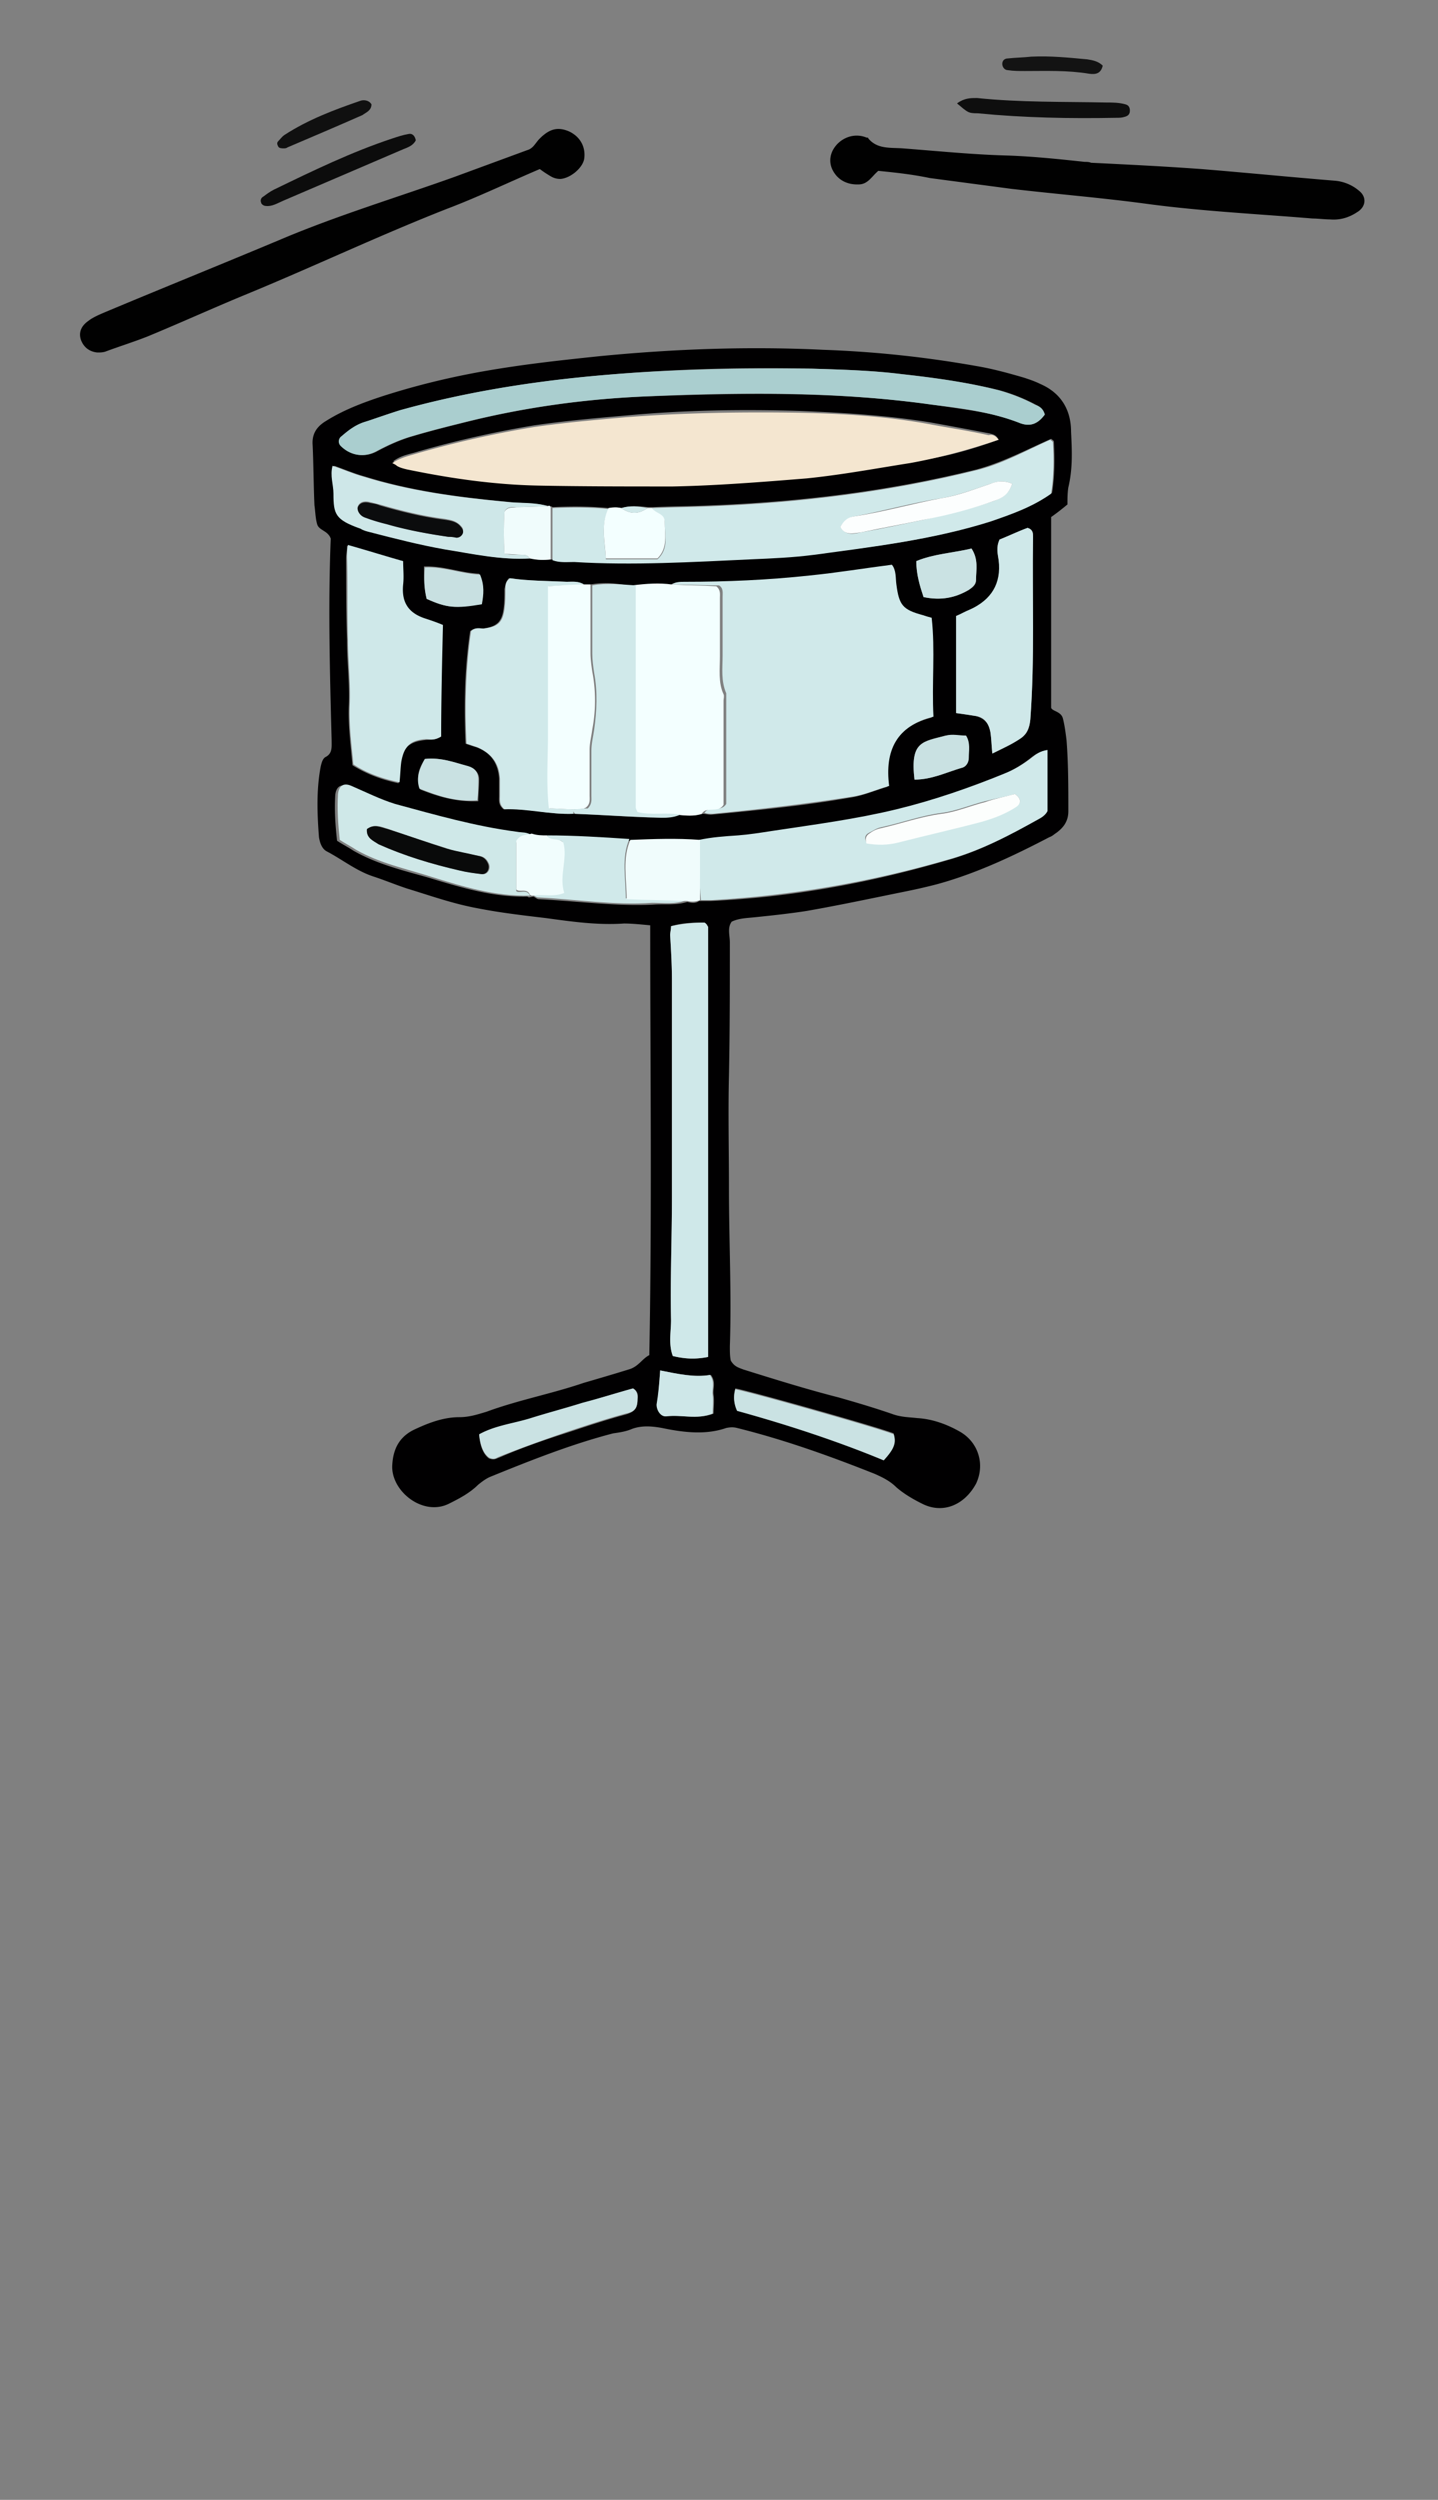 <svg width="80" height="139" viewBox="0 0 80 139" xmlns="http://www.w3.org/2000/svg"><rect x="0" y="0" width="80" height="139" fill="#808080" stroke="none"/><g fill="none"><path d="M30.03 9.4c-1.761.75-3.423 1.55-5.135 2.2-3.826 1.5-7.502 3.25-11.278 4.8-1.813.75-3.575 1.55-5.388 2.3-.755.3-1.56.55-2.366.85-.151.05-.302.05-.453.05-.453-.05-.755-.3-.907-.7-.15-.45.05-.8.403-1.05.252-.2.604-.35.957-.5 3.222-1.35 6.445-2.65 9.667-4 3.172-1.35 6.495-2.35 9.718-3.5l4.078-1.5c.352-.1.453-.4.705-.65.554-.55 1.007-.65 1.611-.4.655.3.957.9.856 1.55-.1.5-.755 1.05-1.31 1.1a1.02 1.02 0 0 1-.553-.15 6.29 6.29 0 0 1-.604-.4zm18.832.1c-.353.3-.554.7-1.007.75-.655.05-1.209-.2-1.51-.75-.253-.45-.202-1 .2-1.45.403-.45 1.058-.65 1.662-.4.05 0 .1 0 .1.05.504.6 1.21.5 1.914.55 1.964.15 3.927.35 5.89.4 1.41.05 2.82.2 4.23.35.101 0 .252 0 .353.05 2.064.1 4.078.2 6.142.35 2.467.2 4.985.45 7.452.65.504.05.957.25 1.31.55.452.35.402.9-.101 1.2-.454.3-.957.45-1.511.4-.302 0-.655-.05-.957-.05-3.02-.25-6.092-.4-9.113-.8-2.568-.35-5.085-.55-7.653-.85l-4.532-.6c-.956-.2-1.862-.3-2.87-.4z" fill="#010101"/><path d="M53.242 5.75c.403-.3.755-.3 1.108-.3 2.416.25 4.783.2 7.2.25.352 0 .705 0 1.057.1.201.05.252.2.252.35 0 .2-.101.3-.302.35-.151.05-.302.05-.454.05-2.567.05-5.135 0-7.703-.25-.554 0-.554-.05-1.158-.55z" fill="#0E0E0E"/><path d="M23.133 7.8c-.151.3-.453.4-.705.5l-6.646 2.85c-.353.15-.655.35-1.007.3-.1 0-.252-.1-.252-.2-.05-.1 0-.25.1-.3.202-.15.404-.3.605-.4 2.165-1.05 4.33-2.1 6.596-2.85.302-.1.604-.2.906-.25.201-.05.353.1.403.35z" fill="#0C0C0C"/><path d="M20.666 5.8c0 .35-.302.45-.504.6-1.36.6-2.769 1.2-4.179 1.8-.05.05-.15.05-.201.05-.1 0-.252 0-.302-.1-.05-.1-.101-.2 0-.3.1-.1.201-.25.352-.35 1.31-.85 2.77-1.4 4.23-1.9.15-.05.453-.05.604.2z" fill="#101010"/><path d="M61.348 3.65c-.1.45-.403.5-.755.45-1.208-.2-2.417-.15-3.575-.15-.302 0-.654 0-.956-.05-.152 0-.303-.15-.303-.35 0-.2.151-.3.303-.3.453-.05.855-.05 1.309-.1 1.057-.05 2.064.05 3.121.15.302.05.605.1.856.35z" fill="#131313"/><path d="M36.123 75.35c.151-7.95.05-15.9.05-23.9-.553-.05-1.007-.1-1.46-.1-1.46.1-2.87-.1-4.33-.3-1.259-.15-2.568-.3-3.826-.55-1.36-.25-2.619-.7-3.928-1.1-.604-.2-1.208-.45-1.812-.65-.957-.3-1.762-.95-2.618-1.4-.302-.15-.403-.5-.454-.8-.1-1.3-.15-2.65.101-3.95.05-.2.1-.4.252-.5.403-.2.352-.55.352-.95-.1-3.75-.201-7.5-.05-11.2-.151-.45-.655-.45-.755-.8-.1-.35-.1-.7-.151-1.05-.05-1.1-.05-2.25-.101-3.35-.05-.65.252-1.05.755-1.35.957-.6 2.014-1 3.072-1.35 2.165-.7 4.33-1.2 6.545-1.55 1.863-.3 3.726-.5 5.64-.7 4.128-.4 8.257-.55 12.385-.35 2.87.1 5.69.4 8.51.9.906.15 1.812.4 2.668.65.302.1.604.2.906.35 1.158.5 1.712 1.45 1.712 2.65.05 1.05.1 2.05-.151 3.1-.05.3-.05.65-.05.95-.302.25-.554.45-.907.7v10.6c.05.2.554.2.655.6.1.4.15.8.201 1.2.101 1.3.101 2.65.101 3.95 0 .55-.252.9-.655 1.2-.15.1-.251.2-.402.25-2.014 1.05-4.028 2-6.193 2.6-.756.2-1.46.35-2.216.5-1.712.35-3.373.7-5.085 1-.957.15-1.913.25-2.87.35-.453.05-.906.05-1.31.25-.25.35-.1.75-.1 1.15 0 2.5 0 4.95-.05 7.4-.05 2.1 0 4.2 0 6.3 0 2.9.15 5.85.05 8.75 0 .3 0 .55.05.8.202.35.454.4.705.5 1.763.55 3.525 1.1 5.287 1.55 1.057.3 2.064.6 3.071.95.454.15.856.15 1.31.2.856.05 1.661.35 2.366.75 1.057.6 1.41 1.85.906 2.9-.654 1.2-1.863 1.7-3.02 1.1-.504-.25-1.008-.55-1.41-.9-.353-.35-.756-.55-1.209-.75-2.517-1-5.035-1.9-7.653-2.55-.201-.05-.352-.05-.604 0-1.158.4-2.367.25-3.575 0-.554-.1-1.108-.15-1.662.05-.352.15-.704.2-1.057.25-2.316.6-4.582 1.5-6.797 2.4-.252.1-.453.25-.705.45-.453.45-1.007.75-1.611 1.05-1.46.75-3.273-.7-3.172-2.15.05-.9.403-1.6 1.309-2 .755-.35 1.56-.65 2.417-.65.553 0 1.007-.15 1.51-.3 1.762-.65 3.625-1 5.388-1.6.855-.25 1.711-.5 2.517-.75.554-.15.755-.6 1.158-.8zm-1.56-47.1a1.67 1.67 0 0 0-.706 0c-1.057-.1-2.114-.1-3.121-.05-.05-.05-.101-.05-.151-.05-.756-.2-1.561-.15-2.367-.25-2.668-.25-5.337-.6-7.905-1.4-.554-.15-1.158-.4-1.712-.6-.15.55.05 1.05.05 1.55 0 1.15.051 1.45 1.511 1.95.202.05.403.15.554.2 1.36.35 2.719.7 4.129.95 1.56.25 3.121.6 4.733.5.402.1.805.1 1.208.05.403.15.806.1 1.208.1 3.273.2 6.596 0 9.869-.15 1.158-.05 2.316-.1 3.474-.25 3.323-.4 6.596-.8 9.818-1.85 1.209-.4 2.316-.8 3.374-1.55.15-.95.15-1.9.1-2.85 0-.05-.1-.1-.15-.15-1.36.6-2.67 1.3-4.13 1.7-4.833 1.2-9.767 1.8-14.752 2-1.107.05-2.165.05-3.273.1h-.251c-.554-.05-1.007-.1-1.51.05zm-4.885 21.6c.101.05.202.15.302.15 2.115.1 4.23.4 6.344.3.655-.05 1.26.05 1.914-.15.201.05.453.1.654-.05h.605c4.48-.2 8.861-1 13.14-2.25 1.813-.5 3.425-1.35 5.036-2.25.201-.1.403-.25.503-.45v-3.4c-.403.05-.654.25-.906.45-.453.35-.957.65-1.46.85a37.17 37.17 0 0 1-6.042 2c-2.266.55-4.582.85-6.898 1.2-.655.1-1.259.2-1.913.25-.705.05-1.46.1-2.165.25-1.31-.1-2.568-.05-3.877 0-1.51-.15-3.072-.25-4.582-.2-.302 0-.604-.05-.906-.05-.252-.2-.504-.15-.806-.2-2.316-.3-4.531-.9-6.797-1.55-.856-.25-1.611-.65-2.417-1-.453-.2-.705 0-.755.45-.05.85 0 1.65.1 2.55.303.2.605.35.907.55 1.309.75 2.769 1.1 4.179 1.5 1.812.55 3.625 1.1 5.488 1.05l.1.05.252-.05zM32.85 32.5h-.402c-.303-.2-.605-.15-.957-.15-1.057-.05-2.165-.05-3.172-.2-.202.2-.202.4-.252.6 0 .35 0 .7-.05 1.1-.1.75-.403 1-1.158 1.1-.252 0-.504-.05-.705.15-.302 2.05-.353 4.15-.252 6.25.252.1.453.15.604.2.806.3 1.209.9 1.259 1.75v.95c0 .25-.05.5.252.75 1.208-.1 2.517.3 3.826.25 1.41.05 2.82.15 4.18.2.553 0 1.107.1 1.66-.15.454.05.958.1 1.41-.05.152 0 .303.05.454.05 2.618-.25 5.186-.5 7.754-.95.705-.1 1.36-.4 2.064-.6-.201-1.95.453-3.35 2.467-3.85-.1-1.85.1-3.65-.1-5.5-.202-.05-.353-.1-.504-.15-1.108-.3-1.31-.55-1.46-1.7-.05-.35 0-.8-.252-1.1-1.56.2-3.071.45-4.582.6-2.316.25-4.632.35-6.948.35-.252 0-.503-.05-.705.15-.705-.1-1.41-.05-2.115.05-.704-.15-1.51-.25-2.316-.1zm22.708-8.05c-.151-.3-.352-.3-.503-.35-1.058-.2-2.115-.4-3.223-.6-2.417-.4-4.884-.55-7.3-.65-3.223-.1-6.445-.05-9.668.25-1.712.15-3.423.3-5.135.55a57.1 57.1 0 0 0-6.445 1.45c-.453.15-.957.2-1.41.55.1.05.151.15.252.15.201.05.352.15.554.2 2.417.5 4.833.85 7.3.9 2.518.05 4.985.1 7.503.05 2.517 0 4.984-.2 7.451-.45 1.914-.15 3.827-.55 5.74-.85 1.611-.15 3.223-.6 4.884-1.2zm2.568-1.4c-.1-.35-.302-.45-.504-.55a9.923 9.923 0 0 0-2.014-.8c-1.812-.45-3.625-.7-5.437-.9-1.612-.2-3.273-.25-4.935-.3-4.531-.1-9.063.05-13.594.55-3.172.35-6.294.9-9.315 1.75-.654.2-1.309.4-1.963.65-.504.15-.957.45-1.31.8-.15.15-.2.35-.05.55.554.55 1.31.65 1.964.3.654-.35 1.309-.65 2.014-.85 1.007-.3 2.014-.55 3.02-.8 3.223-.8 6.496-1.25 9.769-1.4 5.387-.2 10.774-.3 16.112.45 1.61.25 3.272.4 4.833 1 .554.25 1.007.1 1.41-.45zm-33.583 17.9c0-2 0-4.05.05-6.15-.352-.15-.655-.25-.957-.35-.906-.3-1.36-.9-1.258-1.9.05-.4 0-.85 0-1.3-1.058-.3-2.014-.6-3.072-.9 0 .3-.05.5-.05.7 0 1.5 0 3.05.05 4.55 0 1.2.151 2.4.101 3.6-.05 1.1.1 2.2.201 3.35.806.5 1.612.8 2.568 1 .05-.45.05-.8.1-1.15.152-.85.504-1.15 1.36-1.25.302-.05.504.05.907-.2zm14.853 34.5v-23.9c0-.05-.05-.05-.05-.1s-.05-.05-.152-.15c-.604 0-1.208 0-1.863.2 0 .15-.05.35-.05.5.05.85.1 1.65.1 2.5v12.1c0 2.25-.1 4.55-.05 6.8 0 .65-.15 1.35.101 2 .604.15 1.209.2 1.964.05zm15.81-33.55c.604-.3 1.057-.5 1.51-.8.403-.25.554-.55.604-1.1.252-3.4.101-6.75.151-10.15 0-.2 0-.4-.302-.5-.503.2-1.057.45-1.56.65-.202.4-.101.8-.051 1.15.201 1.35-.403 2.25-1.611 2.75-.252.1-.504.25-.755.35v5.4c.352.05.654.1 1.007.15.553.1.856.45.906.95.05.35.05.65.1 1.15zm-6.042 39.3c.402-.45.705-.9.553-1.5-.855-.35-8.156-2.4-8.81-2.5-.101.4-.101.75.1 1.2 2.77.75 5.488 1.65 8.157 2.8zm-13.947-4c-.907.25-1.863.55-2.82.85-.956.3-1.913.5-2.87.85-.956.3-1.963.4-2.87.9.05.55.202 1.05.554 1.3.302.1.403 0 .554-.05 1.259-.55 2.568-1 3.827-1.4 1.057-.35 2.114-.7 3.222-1 .503-.15.655-.35.655-.85.05-.25 0-.45-.252-.6zm18.83-46.7c-1.057.25-2.114.3-3.07.7 0 .75.2 1.35.402 2 .957.2 1.712.05 2.518-.4.251-.15.402-.3.402-.55 0-.55.151-1.1-.251-1.75zm-17.32 45.7c-.05.75-.1 1.3-.15 1.9 0 .4.251.7.553.65.806-.1 1.662.2 2.568-.15 0-.35.05-.7 0-1.05-.05-.35.151-.7-.151-1.1-.906.15-1.813-.05-2.82-.25zm-13.09-34c-.353.55-.504 1.05-.252 1.7 1.007.4 2.014.7 3.222.65 0-.4.05-.8.05-1.2 0-.35-.201-.6-.554-.7-.805-.25-1.56-.55-2.467-.45zm27.239 1.15c.956 0 1.762-.4 2.567-.65.252-.05.403-.3.403-.55.05-.4.151-.85-.15-1.25-.404 0-.756-.05-1.109 0-1.258.35-1.963.3-1.711 2.45zM23.737 33.3c1.108.5 1.611.55 3.021.25.1-.5.151-1.05-.1-1.65-1.058-.05-2.015-.45-3.072-.4 0 .7 0 1.2.151 1.8z" fill="#010001"/><path d="M37.382 32.5c.201-.15.453-.15.705-.15 2.316 0 4.632-.1 6.948-.35 1.51-.15 3.02-.4 4.582-.6.252.3.201.75.252 1.1.15 1.15.352 1.4 1.46 1.7.15.05.302.1.503.15.202 1.8 0 3.65.1 5.5-2.063.5-2.718 1.9-2.466 3.85-.705.2-1.36.5-2.065.6-2.567.4-5.135.7-7.753.95-.151 0-.303 0-.454-.05.252-.45.907 0 1.209-.5v-6.15c-.302-.7-.202-1.4-.202-2.1V33.2c0-.25.05-.5-.201-.65-.906 0-1.762-.05-2.618-.05z" fill="#D0E9EA"/><path d="M55.558 24.45c-1.611.55-3.273 1-4.934 1.3-1.914.3-3.776.65-5.74.85-2.467.2-4.985.4-7.452.45-2.517 0-4.984 0-7.502-.05-2.467-.05-4.884-.4-7.3-.9-.202-.05-.403-.1-.554-.2-.05-.05-.152-.1-.252-.15.453-.3.906-.4 1.41-.55a57.1 57.1 0 0 1 6.444-1.45c1.712-.25 3.424-.4 5.136-.55 3.222-.25 6.445-.3 9.667-.25 2.467.05 4.884.2 7.3.65 1.058.2 2.116.35 3.223.6.202-.05.353 0 .554.25z" fill="#F4E6D0"/><path d="M36.274 28.25c1.108-.05 2.165-.05 3.273-.1 4.984-.2 9.919-.8 14.752-2 1.46-.35 2.77-1.1 4.129-1.7.05.05.151.1.151.15.05.95.05 1.9-.1 2.85-1.058.75-2.216 1.15-3.374 1.55-3.172 1-6.495 1.4-9.818 1.85-1.158.15-2.316.2-3.474.25-3.273.15-6.596.35-9.869.15-.403 0-.806.05-1.208-.1v-2.9c1.057-.05 2.114-.05 3.121.05-.453.9-.201 1.85-.15 2.8h2.87c.654-.6.402-1.35.402-2.05 0-.5-.554-.5-.705-.8zm20.04-1.35c-.454-.2-.806-.15-1.21 0-.905.3-1.812.65-2.718.8-1.611.25-3.172.7-4.783 1-.403.05-.655.3-.856.6.302.5.755.4 1.158.3 1.158-.2 2.316-.45 3.474-.7 1.31-.3 2.618-.6 3.927-1.05.403-.15.806-.35 1.007-.95z" fill="#D0E9EA"/><path d="M37.382 32.5c.856.05 1.661.05 2.467.1.252.2.201.45.201.65v3.25c0 .7-.1 1.45.202 2.1.05.1 0 .25 0 .35v5.8c-.302.5-.957.05-1.209.5-.453.15-.906.1-1.41.05-.805-.15-1.61.1-2.366-.15-.05-.15-.1-.2-.1-.25V32.55c.805-.1 1.51-.15 2.215-.05z" fill="#F3FFFF"/><path d="M38.892 46.7c.705-.15 1.41-.2 2.165-.25.655-.05 1.26-.15 1.914-.25 2.316-.35 4.632-.65 6.898-1.2 2.064-.5 4.078-1.2 6.041-2 .504-.2 1.007-.5 1.46-.85.252-.2.504-.4.907-.45v3.4c-.1.2-.302.35-.504.45-1.61.9-3.222 1.75-5.035 2.25-4.33 1.25-8.71 2-13.14 2.25h-.605c-.1-1.1-.1-2.25-.1-3.35zm17.572-2.55c-.503.15-1.107.25-1.661.4-.806.2-1.611.55-2.417.65-1.158.15-2.215.55-3.373.8-.252.05-.454.2-.655.3-.201.1-.302.25-.151.55.554.1 1.158.1 1.762-.05 1.561-.4 3.072-.75 4.632-1.15.705-.2 1.36-.4 1.964-.85.252-.15.252-.4-.1-.65z" fill="#D0E9EA"/><path d="M58.126 23.05c-.403.55-.856.7-1.46.45-1.561-.6-3.172-.8-4.834-1-5.337-.75-10.775-.7-16.112-.45-3.272.15-6.545.6-9.768 1.4-1.007.25-2.014.5-3.02.8-.705.2-1.36.5-2.015.85-.654.35-1.41.25-1.963-.3a.355.355 0 0 1 .05-.55c.403-.35.806-.65 1.31-.8.654-.2 1.308-.45 1.963-.65 3.071-.85 6.193-1.4 9.315-1.75 4.531-.5 9.063-.6 13.594-.55 1.662.05 3.323.1 4.934.3 1.813.2 3.676.45 5.438.9.705.2 1.36.45 2.014.8.252.1.453.2.554.55z" fill="#AACECF"/><path d="M24.543 40.95c-.403.25-.655.15-.856.15-.856.05-1.209.4-1.36 1.25-.05.35-.05.7-.1 1.15-.957-.2-1.813-.5-2.568-1-.101-1.1-.252-2.2-.202-3.35.05-1.2-.1-2.4-.1-3.6-.05-1.5 0-3.05-.05-4.55 0-.2 0-.4.05-.7 1.057.3 2.014.6 3.071.9 0 .45.05.85 0 1.3-.1 1 .302 1.6 1.259 1.9.302.1.604.2.956.35-.05 2.15-.1 4.2-.1 6.2zm14.853 34.5c-.755.15-1.31.1-1.964-.05-.252-.65-.1-1.35-.1-2-.05-2.25.05-4.55.05-6.8V54.5c0-.85-.05-1.65-.1-2.5 0-.15.05-.3.05-.5a8.16 8.16 0 0 1 1.862-.2c.101.05.101.1.151.15 0 .05.05.05.05.1v23.9z" fill="#CFE8E9"/><path d="M31.894 45.25c-1.31.05-2.618-.3-3.827-.25-.302-.25-.252-.5-.252-.75v-.95c-.05-.85-.453-1.4-1.258-1.75-.202-.05-.403-.15-.605-.2-.1-2.1-.05-4.2.252-6.25.252-.25.504-.15.705-.15.806-.1 1.057-.35 1.158-1.1.05-.35.05-.7.05-1.1 0-.2 0-.4.252-.6 1.007.15 2.115.15 3.172.2.302 0 .655-.05.957.15-.655.05-1.259.05-1.964.1v8.3c0 1.35-.1 2.7.05 4.05.504 0 .957.05 1.36.05-.05.1-.05.15-.05.25z" fill="#D0E9EA"/><path d="M55.206 41.9c-.05-.5-.05-.8-.101-1.15-.1-.55-.353-.9-.906-.95-.302-.05-.605-.1-1.007-.15v-5.4c.251-.1.503-.25.755-.35 1.208-.55 1.762-1.45 1.611-2.75-.05-.35-.151-.7.05-1.15.504-.2 1.007-.45 1.561-.65.302.1.302.3.302.5-.05 3.4.101 6.75-.15 10.15-.051.5-.202.85-.605 1.1-.453.3-.906.5-1.51.8z" fill="#CFE8E9"/><path d="M31.894 45c-.453 0-.856-.05-1.36-.05-.15-1.4-.05-2.75-.05-4.05v-8.3c.705-.05 1.36-.1 1.964-.1h.402v3.8c0 .35.05.7.101 1.05a8.55 8.55 0 0 1 0 3.2c-.05.4-.151.75-.151 1.15v2.5c0 .25.05.5-.201.7-.151.1-.403.1-.705.1z" fill="#F3FFFF"/><path d="M31.894 45c.251 0 .554-.05.805-.05.252-.25.202-.5.202-.7v-2.5c0-.4.1-.8.15-1.15.152-1.05.202-2.15 0-3.2-.05-.35-.1-.7-.1-1.05v-3.8c.806-.15 1.611-.05 2.417 0V44.9c0 .05.05.15.1.25.756.2 1.561 0 2.367.15-.554.25-1.108.15-1.662.15-1.41-.05-2.82-.15-4.179-.2-.1-.1-.1-.15-.1-.25z" fill="#D0E9EA"/><path d="M29.477 49.8c-1.913.05-3.726-.5-5.488-1.05-1.41-.45-2.87-.75-4.18-1.5-.301-.2-.603-.35-.906-.55-.1-.9-.15-1.7-.1-2.55.05-.45.302-.65.755-.45.806.35 1.611.75 2.417 1 2.215.6 4.48 1.25 6.797 1.55.252.05.554 0 .806.2-.252.1-.554-.05-.856.4v2.7c.15.15.604-.15.755.25zm-9.063-3.7c-.05.5.352.65.705.85 1.41.65 2.92 1.1 4.481 1.45.403.1.806.15 1.208.2.302.05.504-.25.403-.55-.1-.25-.252-.4-.503-.45-.605-.1-1.209-.2-1.763-.4-1.107-.35-2.215-.7-3.323-1.1-.453-.15-.805-.3-1.208 0z" fill="#CFE8E8"/><path d="M29.477 31.05c-1.611.1-3.172-.25-4.733-.5-1.41-.25-2.77-.6-4.129-.95-.201-.05-.402-.1-.553-.2-1.41-.5-1.511-.8-1.511-1.95 0-.5-.201-1-.05-1.55.604.2 1.158.45 1.712.6 2.567.8 5.236 1.15 7.904 1.4.806.1 1.612 0 2.367.25-.604 0-1.208.05-1.762.05-.252 0-.504-.05-.655.25-.05.75-.05 1.5 0 2.35.403.05.705.05 1.007.05.202 0 .302.05.403.2zm-4.532-1.2c.303 0 .403.05.454 0 .15 0 .302-.1.352-.25.05-.2-.05-.3-.151-.4-.252-.25-.554-.3-.856-.35-1.208-.15-2.417-.45-3.625-.8l-.604-.15c-.252-.05-.504 0-.605.25-.1.2.101.5.454.6.352.15.755.25 1.158.35 1.208.4 2.416.6 3.423.75z" fill="#CEE7E8"/><path d="M30.434 46.45c1.51 0 3.07.1 4.581.2-.453 1.05-.201 2.15-.201 3.3 1.208.05 2.316.05 3.373.1-.604.25-1.258.15-1.913.15-2.115.15-4.23-.2-6.344-.3-.1 0-.201-.1-.302-.15.554-.1 1.108.05 1.712-.15-.302-.95.201-1.95-.05-2.8-.252-.2-.655.05-.856-.35z" fill="#D0E9EA"/><path d="M38.238 50.1c-1.108-.05-2.216-.05-3.374-.1 0-1.15-.251-2.25.202-3.3 1.309-.05 2.568-.1 3.877 0v3.35c-.252.1-.453.1-.705.05z" fill="#F0FCFC"/><path d="M49.164 81.2c-2.669-1.1-5.438-2-8.157-2.75a1.68 1.68 0 0 1-.1-1.2c.654.1 7.955 2.15 8.81 2.5.202.55-.1.95-.553 1.45zm-13.947-4c.252.15.252.4.252.55 0 .55-.152.75-.655.85-1.108.3-2.165.65-3.222 1-1.31.45-2.568.9-3.827 1.4-.151.05-.252.2-.554.05-.352-.25-.503-.75-.554-1.3.907-.5 1.914-.6 2.87-.9.957-.3 1.914-.55 2.87-.85.957-.25 1.913-.55 2.82-.8z" fill="#CAE2E3"/><path d="M36.274 28.25c.202.3.705.3.705.75 0 .7.201 1.45-.403 2.05h-2.87c-.05-.95-.302-1.9.151-2.8.252-.05.504-.05.705 0 .504.35.957.35 1.46 0h.252z" fill="#F3FFFF"/><path d="M30.434 46.45c.201.35.604.1.906.4.252.9-.252 1.85.05 2.8-.604.25-1.208.05-1.712.15h-.1l-.101-.05c-.151-.4-.604-.1-.755-.3v-2.7c.251-.4.604-.3.856-.4.302.1.553.1.856.1z" fill="#F1FDFD"/><path d="M54.048 30.5c.402.6.251 1.2.251 1.75 0 .25-.201.4-.402.55-.756.45-1.561.6-2.518.4-.201-.6-.403-1.25-.403-2 .957-.4 2.014-.45 3.072-.7z" fill="#CAE2E3"/><path d="M29.477 31.05c-.1-.15-.201-.2-.403-.2-.302 0-.604-.05-1.007-.05-.05-.8-.05-1.6 0-2.35.202-.3.453-.2.655-.25.604 0 1.208-.05 1.762-.05.05-.05.1-.05.151.05v2.9c-.352.05-.755.05-1.158-.05z" fill="#F0FCFC"/><path d="M36.727 76.2c1.007.2 1.914.4 2.77.25.302.4.1.8.15 1.1.05.35 0 .7 0 1.05-.906.35-1.711.05-2.567.15-.302.05-.554-.3-.554-.65.1-.6.15-1.15.201-1.9z" fill="#CEE7E8"/><path d="M23.636 42.2c.907-.1 1.662.2 2.417.4.353.1.554.35.554.7 0 .4 0 .8-.05 1.2-1.209.1-2.216-.25-3.223-.65-.201-.6 0-1.1.302-1.65zm27.24 1.15c-.252-2.15.453-2.1 1.762-2.45.352-.1.705 0 1.107 0 .252.4.152.85.152 1.25 0 .25-.152.5-.403.55-.856.25-1.662.65-2.618.65z" fill="#C9E1E2"/><path d="M23.737 33.3c-.151-.6-.151-1.15-.1-1.75 1.057-.05 2.013.35 3.07.4.252.6.202 1.1.101 1.65-1.46.25-1.963.2-3.07-.3z" fill="#C8E0E1"/><path d="M36.022 28.25c-.503.35-.956.35-1.46 0 .504-.15.957-.1 1.46 0z" fill="#D0E9EA"/><path d="M56.313 26.9c-.201.6-.554.8-1.007.95-1.258.45-2.568.8-3.927 1.05-1.158.25-2.316.45-3.474.7-.403.05-.906.2-1.158-.3.201-.35.403-.55.856-.6 1.611-.25 3.172-.7 4.783-1 .957-.15 1.813-.5 2.719-.8.352-.15.755-.2 1.208 0z" fill="#FCFEFE"/><path d="M56.464 44.15c.353.25.353.5.101.7-.604.4-1.259.65-1.964.85-1.51.4-3.07.75-4.632 1.15-.604.15-1.158.15-1.762.05-.1-.3 0-.45.151-.55.201-.15.403-.25.655-.3 1.107-.25 2.215-.65 3.373-.8.806-.1 1.611-.45 2.417-.65.554-.2 1.107-.3 1.661-.45z" fill="#FCFEFD"/><path d="M20.414 46.1c.403-.3.755-.1 1.158 0 1.108.35 2.215.75 3.323 1.1.554.15 1.158.25 1.762.4.252.05.403.2.504.45.1.3-.1.6-.403.55-.403-.05-.806-.1-1.208-.2-1.51-.35-3.021-.8-4.481-1.45-.303-.2-.705-.35-.655-.85z" fill="#090A0A"/><path d="M24.945 29.85c-1.007-.15-2.215-.35-3.423-.7-.403-.1-.756-.2-1.158-.35-.353-.1-.504-.4-.454-.6.101-.25.353-.3.605-.25.201.05.402.05.604.15 1.208.35 2.417.65 3.625.8.302.05.655.1.856.35.1.1.201.25.151.4a.378.378 0 0 1-.352.25c-.05 0-.151-.05-.454-.05z" fill="#0B0C0D"/></g></svg>